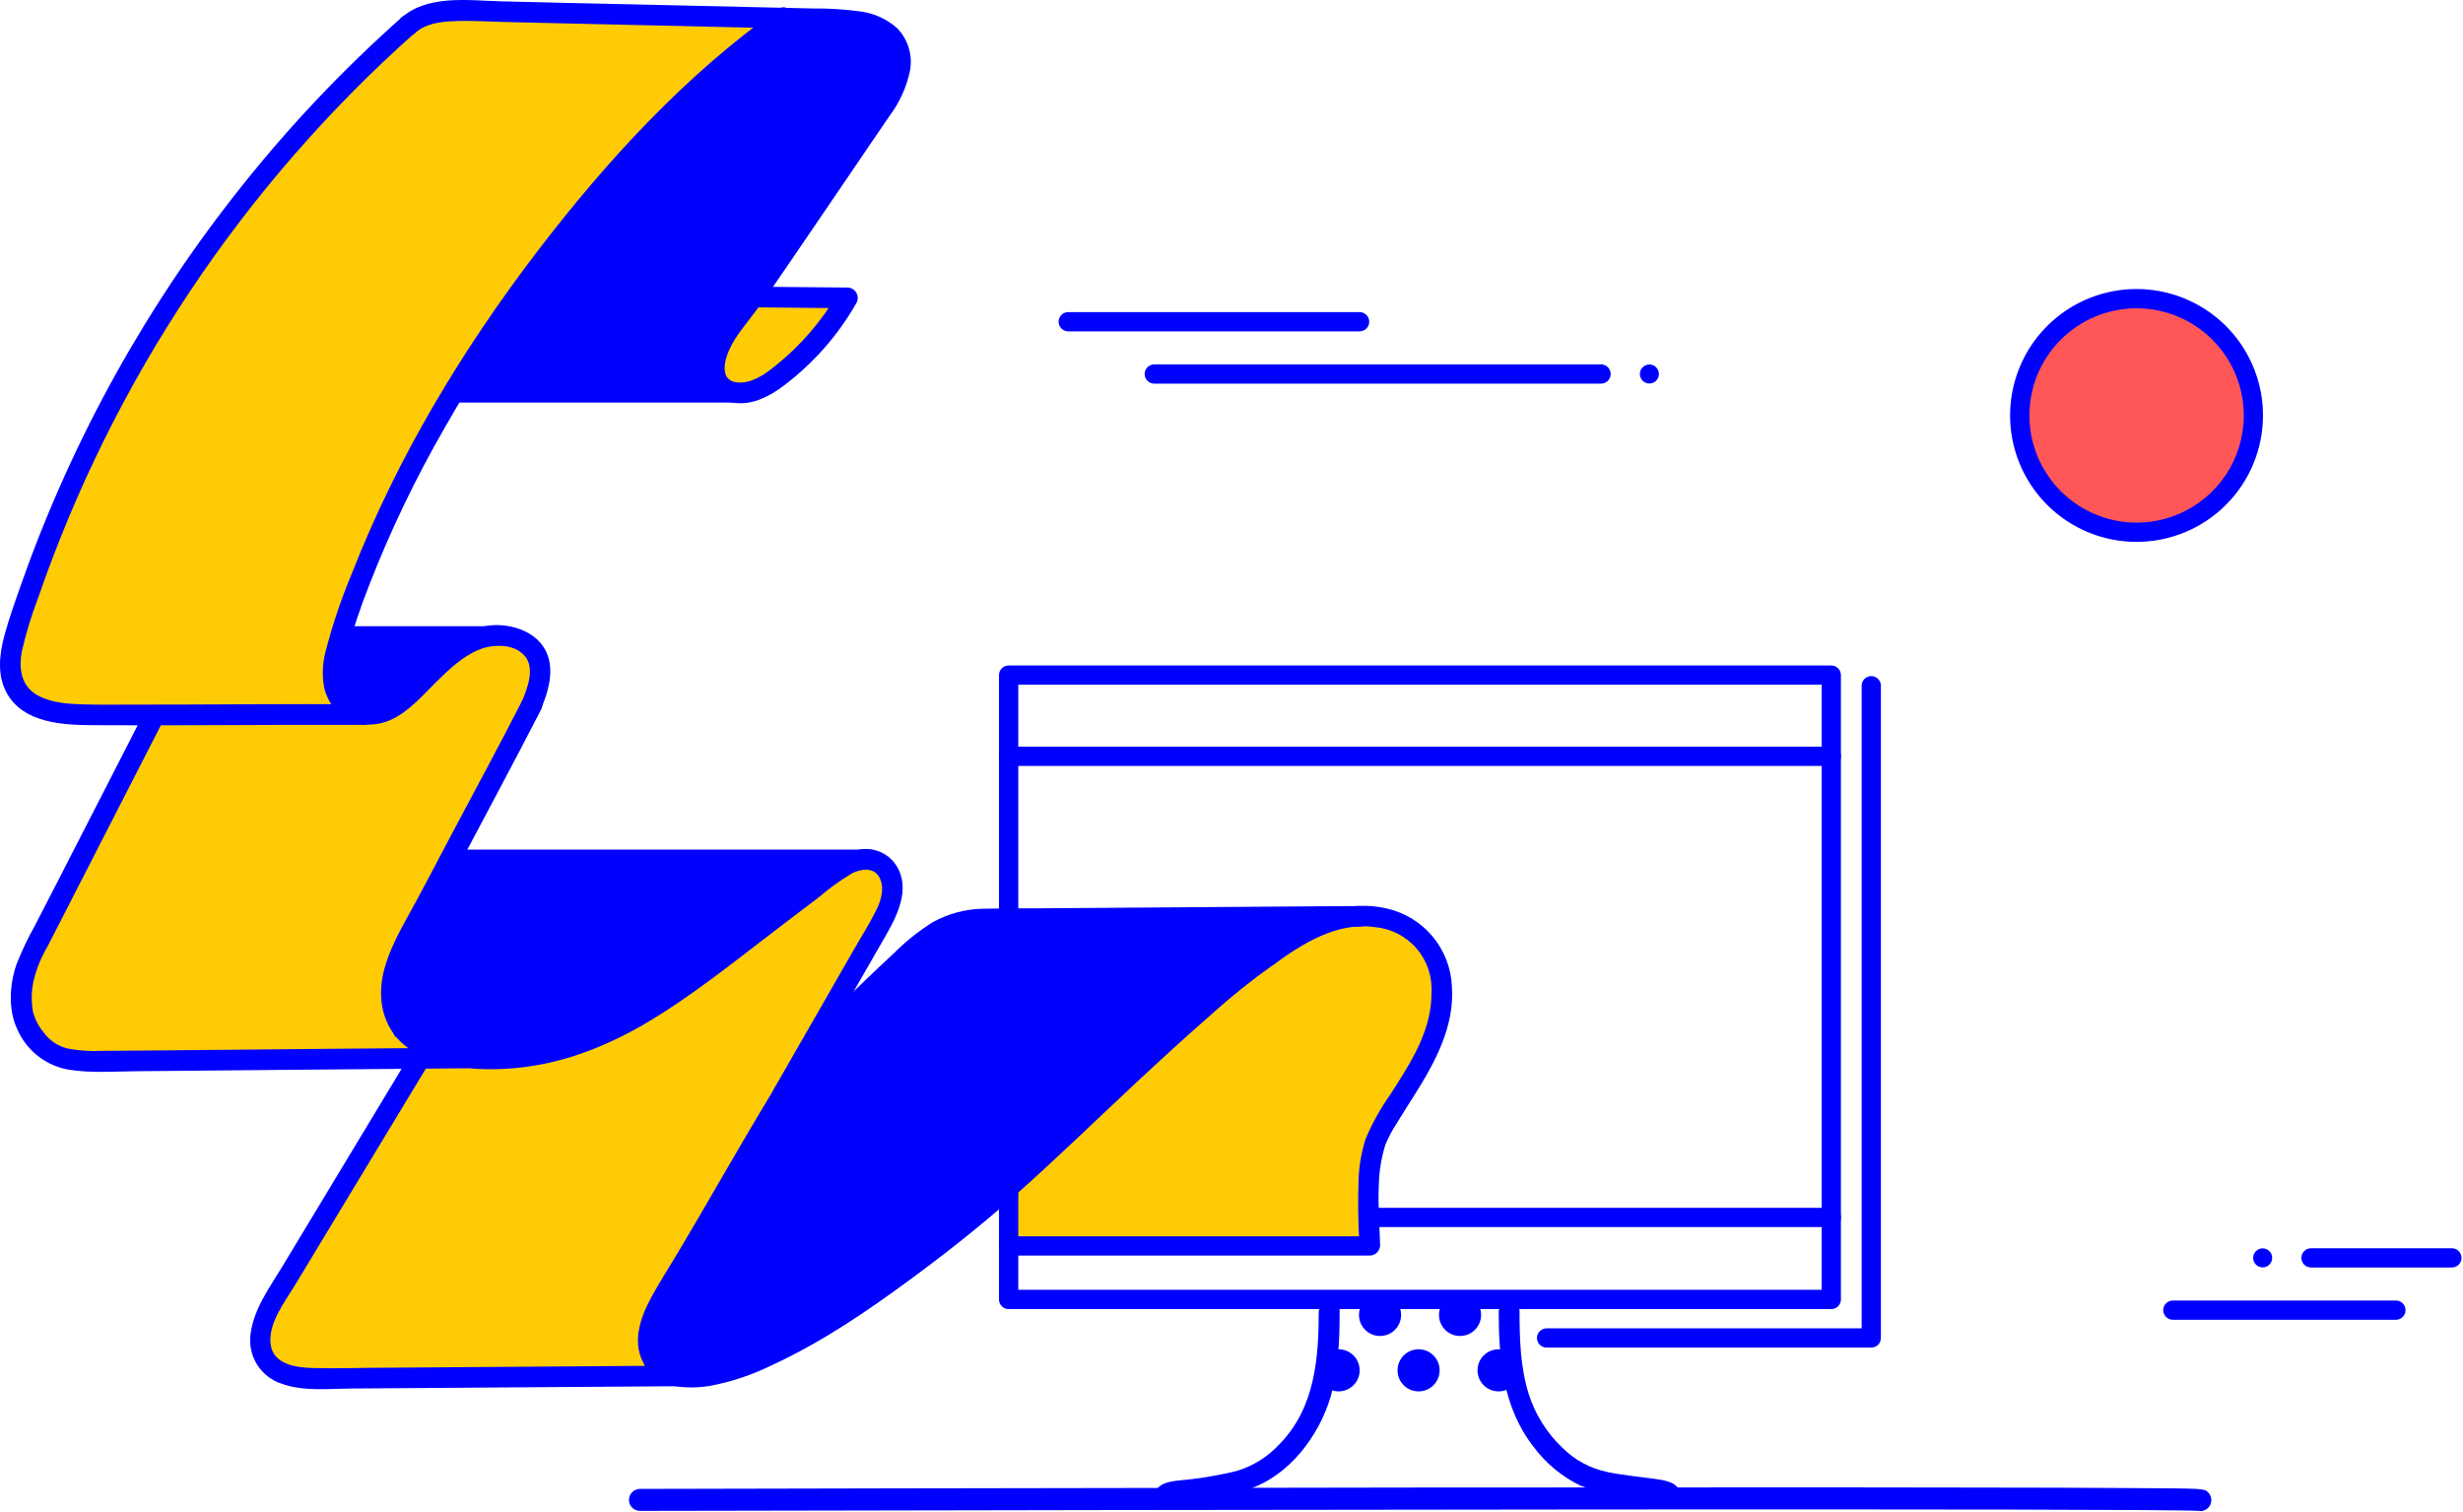 <svg width="448" height="275" viewBox="0 0 448 275" fill="none" xmlns="http://www.w3.org/2000/svg">
<path d="M152.75 54.21L136.44 54.9L130.31 68.04L135.88 71.35L145.11 65.42L152.75 54.21Z" fill="#FFCB05"/>
<path d="M249.99 166.78L238.13 169.2L207.1 194.02L183.08 216.36L184.91 226.67H247.32L249.16 217.55L250.74 206.43L260.31 189.84L260.54 173.45L249.99 166.78Z" fill="#FFCB05"/>
<path d="M98.24 192.6L75.52 193.98L47.68 241.45L49.53 248.72L64.83 250.77L118.87 250.35V244.36L120.9 235.61L151.33 183.36L162.34 162.66L159.98 156.91L155.18 156.73L139.43 169.28L118.87 183.07L104.87 190.07L98.24 192.6Z" fill="#FFCB05"/>
<path d="M94.48 116.42L98.24 122.82L89.69 141.65L71.13 180.22L75.32 192.35L27.32 192.96L9.56 192.6L2.88 181.31L8.09 167.97L28.34 129.72L68.68 129.87L73.32 129.23L79.29 121.54L89.97 116.42H94.48Z" fill="#FFCB05"/>
<path d="M91.47 3.08L77.13 3.72L59.53 18.84L38.03 44.79L14.3 85.48L3.15 114.34L2.88 125.23L8.9 129.72L34.83 130.12L60.58 129.72V121.53L64.59 106.65L80.73 74.39L104.63 40.01L134.56 9.36L138.79 4.61L91.47 3.08Z" fill="#FFCB05"/>
<path d="M238.131 166.72L173.511 168.06L146.731 191.55L118.01 242.35L121.331 250.11L137.711 247.53L173.781 224.14L219.261 183.27L238.131 166.72Z" fill="#0000FF"/>
<path d="M88.27 156.32L81.31 157.37L72.32 174.9L72.61 186.29L82.69 192.6L101.52 191.09L122.21 180.87L144.67 164.76L152.5 156.78L88.27 156.32Z" fill="#0000FF"/>
<path d="M71.11 115.6L61.63 116.85V127.52L67.35 129.72L77.4 123.38L83.06 116.63L71.11 115.6Z" fill="#0000FF"/>
<path d="M154.86 3.72L139.57 5.07L110.53 33L87.12 64.04L83.56 71.02L101.88 71.48L132.45 71.13L130.05 65.71L145.77 41.42L163.23 14.6L161.78 6.41L154.86 3.72Z" fill="#0000FF"/>
<path d="M333.1 238.16H183.46C182.996 238.16 182.551 237.976 182.223 237.648C181.895 237.319 181.71 236.874 181.71 236.41V122.82C181.71 122.356 181.895 121.911 182.223 121.583C182.551 121.255 182.996 121.07 183.46 121.07H333.1C333.565 121.07 334.01 121.255 334.338 121.583C334.666 121.911 334.85 122.356 334.85 122.82V236.39C334.852 236.621 334.808 236.85 334.72 237.064C334.633 237.279 334.505 237.473 334.342 237.638C334.18 237.802 333.986 237.933 333.773 238.022C333.56 238.112 333.332 238.159 333.1 238.16ZM185.22 234.64H331.35V124.57H185.22V234.64Z" fill="#0000FF"/>
<path d="M72.891 3.32C62.514 12.542 52.943 22.632 44.281 33.48C26.903 55.168 13.293 79.622 4.021 105.82C2.851 109.13 1.641 112.47 0.751 115.82C-0.139 119.17 -0.529 122.96 1.261 126.14C4.341 131.61 11.521 131.9 17.061 131.93C31.75 132.03 46.441 131.84 61.13 131.88H66.24C68.66 131.88 68.66 128.15 66.24 128.13C51.99 128.03 37.74 128.2 23.491 128.19C20.331 128.19 17.16 128.25 14.001 128.1C11.45 127.99 8.691 127.67 6.481 126.28C3.761 124.57 3.411 121.39 3.981 118.46C4.727 115.21 5.699 112.015 6.891 108.9C20.539 69.234 44.187 33.758 75.55 5.9C77.35 4.3 74.691 1.65 72.891 3.25V3.32Z" fill="#0000FF"/>
<path d="M141.55 1.67C124.63 13.67 110.33 29.27 97.78 45.67C84.1 63.57 72.27 83.19 64.05 104.21C62.097 108.861 60.483 113.647 59.22 118.53C58.633 120.727 58.558 123.03 59 125.26C59.326 126.537 59.908 127.735 60.711 128.78C61.514 129.825 62.52 130.696 63.67 131.34C65.74 132.59 67.67 129.34 65.56 128.1C62.03 125.98 62.09 122.22 63.06 118.63C64.232 114.444 65.621 110.322 67.22 106.28C71.064 96.43 75.65 86.885 80.94 77.73C91.656 58.886 104.661 41.44 119.66 25.79C126.904 18.1 134.856 11.109 143.41 4.91C145.41 3.52 143.5 0.27 141.52 1.67H141.55Z" fill="#0000FF"/>
<path d="M25.96 130.16L10.29 160.74L6.29 168.5C5.027 170.754 3.921 173.093 2.981 175.5C1.731 179.1 1.471 183.72 3.131 187.23C3.957 189.135 5.243 190.805 6.872 192.091C8.502 193.377 10.426 194.239 12.47 194.6C16.601 195.26 20.921 194.91 25.09 194.88L53.511 194.62L84.71 194.35C87.121 194.35 87.121 190.58 84.71 190.6C66.79 190.74 48.87 190.9 30.951 191.08L18.48 191.18C16.506 191.277 14.527 191.153 12.581 190.81C10.732 190.445 9.089 189.395 7.981 187.87C7.023 186.745 6.339 185.414 5.981 183.98C5.674 182.177 5.708 180.331 6.08 178.54C6.602 176.328 7.455 174.207 8.611 172.25C9.88 169.79 11.14 167.31 12.411 164.84L29.21 132.04C30.3 129.9 27.07 128.04 25.971 130.15L25.96 130.16Z" fill="#0000FF"/>
<path d="M95.141 127.16C90.871 135.5 86.421 143.76 82.01 152.03C79.82 156.14 77.691 160.29 75.46 164.39C73.531 167.95 71.4 171.47 70.171 175.39C68.79 179.76 68.91 184.39 71.701 188.21C71.963 188.628 72.375 188.929 72.853 189.054C73.33 189.178 73.837 189.116 74.27 188.88C74.697 188.628 75.007 188.217 75.132 187.738C75.258 187.259 75.189 186.749 74.941 186.32C70.121 179.75 75.691 171.91 78.941 165.94C83.1 158.2 87.201 150.41 91.331 142.64C93.724 138.133 96.087 133.613 98.421 129.08C99.52 126.94 96.281 125.08 95.18 127.19L95.141 127.16Z" fill="#0000FF"/>
<path d="M75.37 190.6L59.37 217.12L51.37 230.38C49.06 234.2 46.13 238.16 45.57 242.71C45.303 244.652 45.731 246.627 46.78 248.283C47.829 249.94 49.43 251.171 51.3 251.76C55.19 253.16 59.76 252.64 63.8 252.61L91.54 252.41L123.34 252.19C125.75 252.19 125.76 248.43 123.34 248.44C105.68 248.554 88.014 248.68 70.34 248.82C65.9 248.82 61.44 249 57 248.88C54.05 248.81 49.82 248.32 49.25 244.72C48.64 240.8 51.91 236.72 53.8 233.56L61.42 220.94L78.61 192.5C79.86 190.43 76.61 188.5 75.37 190.6Z" fill="#0000FF"/>
<path d="M140.94 197.87C137.1 204.23 133.36 210.65 129.64 217.07C127.9 220.09 126.147 223.09 124.38 226.07C122.38 229.5 120.15 232.87 118.27 236.39C116.39 239.91 114.88 244.52 117.27 248.33C118.54 250.33 121.79 248.49 120.51 246.44C118.71 243.55 120.51 240 122.03 237.38C123.91 234.09 125.93 230.87 127.85 227.6C131.15 221.99 134.38 216.34 137.66 210.73C139.807 207.05 141.984 203.384 144.19 199.73C145.44 197.66 142.19 195.73 140.96 197.83L140.94 197.87Z" fill="#0000FF"/>
<path d="M75.55 5.97C77.35 4.33 79.97 3.97 82.31 3.86C85.31 3.7 88.42 3.92 91.47 3.99C98.78 4.18 106.09 4.33 113.4 4.5L134.83 4.99L145.83 5.24C148.875 5.195 151.919 5.315 154.95 5.6C157.07 5.88 159.61 6.48 161 8.26C162.82 10.58 161.83 13.69 160.61 16.04C158.959 18.922 157.139 21.703 155.16 24.37C153.16 27.31 151.16 30.257 149.16 33.21C145.08 39.21 141 45.21 136.85 51.14C135.05 53.7 133.11 56.14 131.31 58.71C129.482 61.077 128.362 63.913 128.08 66.89C128.039 67.693 128.156 68.497 128.424 69.255C128.693 70.013 129.109 70.71 129.648 71.307C130.186 71.904 130.837 72.39 131.564 72.735C132.29 73.08 133.077 73.279 133.88 73.32C137.07 73.64 140.16 72 142.6 70.13C147.965 66.079 152.447 60.974 155.77 55.13C155.932 54.844 156.016 54.522 156.015 54.194C156.014 53.865 155.927 53.543 155.764 53.259C155.601 52.974 155.366 52.737 155.083 52.571C154.8 52.404 154.479 52.315 154.15 52.31L137.03 52.16C134.61 52.16 134.61 55.89 137.03 55.91L154.1 56.07L152.48 53.24C149.49 58.41 145.551 62.97 140.87 66.68C139.03 68.2 136.49 69.88 133.97 69.56C130.85 69.16 131.76 65.56 132.68 63.56C133.9 60.92 135.9 58.73 137.6 56.4C139.69 53.55 141.67 50.61 143.67 47.71C147.67 41.85 151.67 35.96 155.67 30.09C157.67 27.09 159.77 24.09 161.8 21.09C163.658 18.614 164.94 15.755 165.55 12.72C165.776 11.366 165.683 9.977 165.278 8.665C164.874 7.353 164.169 6.153 163.22 5.16C161.377 3.508 159.082 2.442 156.63 2.1C153.715 1.694 150.774 1.507 147.83 1.54L136.83 1.29L115.4 0.8C107.28 0.62 99.17 0.46 91.05 0.24C85.15 0.08 77.66 -1.02 72.9 3.33C71.12 4.96 73.78 7.61 75.56 5.98L75.55 5.97Z" fill="#0000FF"/>
<path d="M62.291 130.64C63.669 131.378 65.201 131.782 66.764 131.82C68.327 131.858 69.878 131.53 71.29 130.86C74.52 129.32 76.941 126.43 79.441 123.97C81.701 121.75 84.141 119.42 87.111 118.2C89.641 117.15 93.441 117.05 95.421 119.3C97.4 121.55 95.9 125.3 94.921 127.65C94.794 128.129 94.861 128.638 95.106 129.068C95.351 129.498 95.754 129.815 96.231 129.95C96.71 130.071 97.218 130.003 97.648 129.759C98.079 129.515 98.398 129.114 98.54 128.64C99.721 125.81 100.671 122.44 99.68 119.4C98.51 115.82 94.871 114.05 91.32 113.76C84.01 113.16 78.54 119.67 73.831 124.27C72.26 125.8 70.51 127.41 68.341 128.01C66.915 128.274 65.442 128.06 64.15 127.4C61.99 126.32 60.09 129.56 62.261 130.64H62.291Z" fill="#0000FF"/>
<path d="M71.99 188.59C76.71 194.05 85.33 194.81 91.99 194.44C100.99 193.95 109.24 190.9 116.99 186.44C125.93 181.22 133.99 174.58 142.23 168.33L148.94 163.23C150.813 161.618 152.821 160.17 154.94 158.9C156.57 158.05 158.94 157.72 159.94 159.59C160.94 161.46 160.31 163.69 159.43 165.48C158.11 168.19 156.43 170.77 154.95 173.39L150.26 181.57L140.88 197.91C139.67 200.01 142.88 201.91 144.11 199.81L161.28 169.91C163.55 165.96 165.85 160.84 162.51 156.75C161.764 155.882 160.804 155.223 159.726 154.838C158.648 154.452 157.488 154.353 156.36 154.55C153.91 154.89 151.89 156.28 149.96 157.74C141.14 164.43 132.46 171.35 123.43 177.74C115.64 183.26 107.19 188.28 97.69 190.05C93.352 190.903 88.905 191.048 84.52 190.48C80.9 189.97 77.05 188.83 74.58 185.98C73 184.15 70.36 186.81 71.93 188.63L71.99 188.59Z" fill="#0000FF"/>
<path d="M117.22 248.37C119.05 252.7 125.22 252.74 129.14 252.13C133.097 251.378 136.932 250.089 140.54 248.3C149.54 244.14 157.82 238.48 165.77 232.62C172.17 227.91 178.42 222.95 184.38 217.69C191.94 211.01 199.17 203.95 206.54 197.07C211.07 192.85 215.63 188.65 220.3 184.58C223.889 181.337 227.665 178.309 231.61 175.51C233.61 174.16 231.72 170.91 229.72 172.27C221.87 177.64 214.84 184.27 207.86 190.73C200.25 197.73 192.8 204.95 185.16 211.94C179.75 216.94 174.1 221.6 168.27 226.07C160.677 232.067 152.637 237.476 144.22 242.25C140.148 244.612 135.811 246.485 131.3 247.83C129.595 248.355 127.824 248.641 126.04 248.68C124.13 248.68 121.35 248.47 120.51 246.48C120.256 246.053 119.844 245.743 119.364 245.616C118.884 245.489 118.373 245.555 117.94 245.8C117.521 246.061 117.218 246.474 117.093 246.952C116.968 247.43 117.032 247.937 117.27 248.37H117.22Z" fill="#0000FF"/>
<path d="M231.64 175.51C236.9 171.65 243.19 167.7 250.01 168.66C252.951 168.901 255.681 170.281 257.618 172.506C259.556 174.731 260.547 177.625 260.38 180.57C260.44 187.57 256.5 193.46 252.9 199.11C251.098 201.641 249.582 204.364 248.38 207.23C247.642 209.574 247.218 212.005 247.12 214.46C246.969 218.444 247.022 222.432 247.28 226.41C247.36 228.82 251.11 228.83 251.03 226.41C250.92 222.77 250.62 219.18 250.8 215.53C250.848 213.052 251.252 210.593 252 208.23C252.561 206.869 253.254 205.566 254.07 204.34C255.07 202.65 256.15 201 257.2 199.34C260.99 193.34 264.6 186.78 264.09 179.45C263.947 176.121 262.714 172.932 260.58 170.373C258.446 167.815 255.529 166.028 252.28 165.29C243.99 163.34 236.23 167.51 229.75 172.29C229.333 172.553 229.031 172.965 228.907 173.443C228.782 173.92 228.844 174.427 229.08 174.86C229.333 175.287 229.743 175.596 230.223 175.722C230.702 175.847 231.212 175.778 231.64 175.53V175.51Z" fill="#0000FF"/>
<path d="M158.07 158.07H81.87C81.406 158.07 80.961 157.886 80.633 157.558C80.305 157.229 80.12 156.784 80.12 156.32C80.12 155.856 80.305 155.411 80.633 155.083C80.961 154.755 81.406 154.57 81.87 154.57H158.07C158.535 154.57 158.98 154.755 159.308 155.083C159.636 155.411 159.82 155.856 159.82 156.32C159.82 156.784 159.636 157.229 159.308 157.558C158.98 157.886 158.535 158.07 158.07 158.07Z" fill="#0000FF"/>
<path d="M91.641 117.42H62.011C61.546 117.42 61.101 117.236 60.773 116.908C60.445 116.579 60.261 116.134 60.261 115.67C60.261 115.206 60.445 114.761 60.773 114.433C61.101 114.105 61.546 113.92 62.011 113.92H91.641C92.105 113.92 92.55 114.105 92.878 114.433C93.206 114.761 93.391 115.206 93.391 115.67C93.391 116.134 93.206 116.579 92.878 116.908C92.55 117.236 92.105 117.42 91.641 117.42Z" fill="#0000FF"/>
<path d="M134.56 73.23H82.46C81.996 73.23 81.551 73.046 81.223 72.718C80.895 72.389 80.71 71.944 80.71 71.48C80.71 71.016 80.895 70.571 81.223 70.243C81.551 69.915 81.996 69.73 82.46 69.73H134.56C135.025 69.73 135.47 69.915 135.798 70.243C136.126 70.571 136.31 71.016 136.31 71.48C136.31 71.944 136.126 72.389 135.798 72.718C135.47 73.046 135.025 73.23 134.56 73.23Z" fill="#0000FF"/>
<path d="M150.15 190.1C154.36 186.37 158.42 182.49 162.49 178.61C166.56 174.73 170.77 170.19 176.62 169.21C178.135 169.015 179.664 168.945 181.19 169H188.19L210.73 168.84L234.51 168.67C238.69 168.67 242.91 168.77 247.08 168.58H247.27C249.68 168.58 249.69 164.81 247.27 164.83L236.73 164.9L213.35 165.07L189.94 165.24C186.27 165.24 182.6 165.24 178.94 165.32C175.688 165.357 172.495 166.203 169.65 167.78C167.057 169.404 164.661 171.324 162.51 173.5C158.85 176.84 155.36 180.36 151.7 183.71C150.3 184.98 148.9 186.25 147.48 187.5C145.67 189.1 148.33 191.74 150.13 190.15L150.15 190.1Z" fill="#0000FF"/>
<path d="M333.1 139.35H183.46C182.996 139.35 182.551 139.166 182.223 138.838C181.895 138.509 181.71 138.064 181.71 137.6C181.71 137.136 181.895 136.691 182.223 136.363C182.551 136.035 182.996 135.85 183.46 135.85H333.1C333.565 135.85 334.01 136.035 334.338 136.363C334.666 136.691 334.85 137.136 334.85 137.6C334.85 138.064 334.666 138.509 334.338 138.838C334.01 139.166 333.565 139.35 333.1 139.35Z" fill="#0000FF"/>
<path d="M333.1 223.24H248.85C248.386 223.24 247.941 223.056 247.613 222.728C247.285 222.4 247.1 221.954 247.1 221.49C247.1 221.026 247.285 220.581 247.613 220.253C247.941 219.925 248.386 219.74 248.85 219.74H333.1C333.564 219.74 334.01 219.925 334.338 220.253C334.666 220.581 334.85 221.026 334.85 221.49C334.85 221.954 334.666 222.4 334.338 222.728C334.01 223.056 333.564 223.24 333.1 223.24Z" fill="#0000FF"/>
<path d="M249.16 228.42H183.46C182.996 228.42 182.551 228.236 182.223 227.908C181.895 227.579 181.71 227.134 181.71 226.67C181.71 226.206 181.895 225.761 182.223 225.433C182.551 225.105 182.996 224.92 183.46 224.92H249.16C249.625 224.92 250.07 225.105 250.398 225.433C250.726 225.761 250.91 226.206 250.91 226.67C250.91 227.134 250.726 227.579 250.398 227.908C250.07 228.236 249.625 228.42 249.16 228.42Z" fill="#0000FF"/>
<path d="M340.37 245.16H281.31C280.846 245.16 280.401 244.976 280.073 244.648C279.745 244.319 279.56 243.874 279.56 243.41C279.56 242.946 279.745 242.501 280.073 242.173C280.401 241.845 280.846 241.66 281.31 241.66H338.62V124.75C338.62 124.286 338.805 123.841 339.133 123.513C339.461 123.185 339.906 123 340.37 123C340.834 123 341.28 123.185 341.608 123.513C341.936 123.841 342.12 124.286 342.12 124.75V243.4C342.122 243.631 342.077 243.86 341.99 244.073C341.903 244.287 341.774 244.481 341.611 244.644C341.449 244.808 341.255 244.938 341.042 245.026C340.829 245.115 340.601 245.16 340.37 245.16Z" fill="#0000FF"/>
<path d="M272.6 238.44C272.6 247.21 273.36 256.13 279 263.28C281.225 266.26 284.133 268.661 287.48 270.28C290.294 271.303 293.235 271.936 296.22 272.16C297.66 272.35 299.1 272.49 300.53 272.72C301.04 272.8 301.53 272.89 302.06 273.02C302.22 273.02 302.72 273.13 302.5 273.15C302.28 273.17 302.44 273.05 302.5 273.15C302.56 273.25 302.61 273.22 302.5 273.15C302.307 273.021 302.152 272.842 302.05 272.633C301.949 272.424 301.904 272.192 301.92 271.96C301.935 272.454 302.138 272.924 302.488 273.273C302.837 273.622 303.306 273.825 303.8 273.84C304.297 273.838 304.773 273.638 305.123 273.286C305.474 272.934 305.67 272.457 305.67 271.96C305.42 269.59 302.82 269.31 300.91 269.04C298.05 268.63 295.16 268.39 292.34 267.79C289.321 267.165 286.544 265.687 284.34 263.53C281.407 260.801 279.236 257.354 278.04 253.53C276.52 248.65 276.4 243.53 276.39 238.44C276.356 237.967 276.143 237.524 275.795 237.2C275.448 236.877 274.99 236.697 274.515 236.697C274.04 236.697 273.583 236.877 273.235 237.2C272.888 237.524 272.675 237.967 272.64 238.44H272.6Z" fill="#0000FF"/>
<path d="M239.87 238.44C239.87 247.14 239.17 256.14 232.76 262.7C230.635 265.027 227.913 266.728 224.89 267.62C222.036 268.316 219.14 268.831 216.22 269.16C214.67 269.37 210.68 269.32 210.28 271.44C209.84 273.8 213.46 274.81 213.9 272.44C214.81 267.55 212.73 273.93 213.19 273.44C213.14 273.5 212.72 273.54 212.97 273.53C213.104 273.509 213.235 273.472 213.36 273.42C213.8 273.33 214.23 273.25 214.67 273.18C215.92 272.98 217.18 272.83 218.43 272.65C221.366 272.331 224.267 271.752 227.1 270.92C234.43 268.52 239.9 261.3 242.02 254.13C243.51 249.07 243.66 243.71 243.67 238.47C243.67 236.05 239.93 236.05 239.92 238.47L239.87 238.44Z" fill="#0000FF"/>
<path d="M400.22 274.87C400.091 274.885 399.96 274.885 399.83 274.87C393.48 274.38 211.93 274.68 116.4 274.87C115.87 274.87 115.361 274.659 114.986 274.284C114.611 273.909 114.4 273.401 114.4 272.87C114.4 272.34 114.611 271.831 114.986 271.456C115.361 271.081 115.87 270.87 116.4 270.87C117.11 270.87 188 270.7 258.06 270.62C299.21 270.62 332.06 270.56 355.6 270.62C369.6 270.62 380.45 270.67 387.85 270.72C400.94 270.79 400.94 270.79 401.64 271.5C401.918 271.78 402.108 272.135 402.184 272.522C402.26 272.909 402.221 273.31 402.07 273.674C401.92 274.039 401.665 274.351 401.337 274.57C401.01 274.79 400.625 274.909 400.23 274.91L400.22 274.87Z" fill="#0000FF"/>
<path d="M435.8 240.1H395.22C394.756 240.1 394.311 239.916 393.983 239.588C393.655 239.259 393.47 238.814 393.47 238.35C393.47 237.886 393.655 237.441 393.983 237.113C394.311 236.785 394.756 236.6 395.22 236.6H435.8C436.265 236.6 436.71 236.785 437.038 237.113C437.366 237.441 437.55 237.886 437.55 238.35C437.55 238.814 437.366 239.259 437.038 239.588C436.71 239.916 436.265 240.1 435.8 240.1Z" fill="#0000FF"/>
<path d="M445.98 230.59H420.35C419.886 230.59 419.441 230.406 419.113 230.078C418.785 229.749 418.6 229.304 418.6 228.84C418.6 228.376 418.785 227.931 419.113 227.603C419.441 227.275 419.886 227.09 420.35 227.09H445.98C446.444 227.09 446.89 227.275 447.218 227.603C447.546 227.931 447.73 228.376 447.73 228.84C447.73 229.304 447.546 229.749 447.218 230.078C446.89 230.406 446.444 230.59 445.98 230.59Z" fill="#0000FF"/>
<path d="M411.56 230.57C412.516 230.57 413.29 229.796 413.29 228.84C413.29 227.885 412.516 227.11 411.56 227.11C410.605 227.11 409.83 227.885 409.83 228.84C409.83 229.796 410.605 230.57 411.56 230.57Z" fill="#0000FF"/>
<path d="M247.301 60.28H194.301C193.836 60.28 193.391 60.096 193.063 59.768C192.735 59.439 192.551 58.994 192.551 58.53C192.551 58.066 192.735 57.621 193.063 57.293C193.391 56.965 193.836 56.78 194.301 56.78H247.301C247.765 56.78 248.21 56.965 248.538 57.293C248.866 57.621 249.051 58.066 249.051 58.53C249.051 58.994 248.866 59.439 248.538 59.768C248.21 60.096 247.765 60.28 247.301 60.28Z" fill="#0000FF"/>
<path d="M291.22 69.79H209.95C209.486 69.79 209.041 69.606 208.713 69.278C208.385 68.949 208.2 68.504 208.2 68.04C208.2 67.576 208.385 67.131 208.713 66.803C209.041 66.475 209.486 66.29 209.95 66.29H291.22C291.685 66.29 292.13 66.475 292.458 66.803C292.786 67.131 292.97 67.576 292.97 68.04C292.97 68.504 292.786 68.949 292.458 69.278C292.13 69.606 291.685 69.79 291.22 69.79Z" fill="#0000FF"/>
<path d="M300.011 69.77C300.966 69.77 301.741 68.996 301.741 68.04C301.741 67.085 300.966 66.31 300.011 66.31C299.055 66.31 298.281 67.085 298.281 68.04C298.281 68.996 299.055 69.77 300.011 69.77Z" fill="#0000FF"/>
<path d="M388.62 96.83C400.356 96.83 409.87 87.316 409.87 75.58C409.87 63.844 400.356 54.33 388.62 54.33C376.884 54.33 367.37 63.844 367.37 75.58C367.37 87.316 376.884 96.83 388.62 96.83Z" fill="#FF5657"/>
<path d="M388.62 98.58C384.071 98.58 379.625 97.231 375.842 94.704C372.06 92.177 369.112 88.585 367.371 84.382C365.63 80.179 365.175 75.555 366.062 71.093C366.95 66.632 369.14 62.533 372.357 59.317C375.574 56.1 379.672 53.91 384.133 53.022C388.595 52.135 393.219 52.59 397.422 54.331C401.625 56.072 405.217 59.02 407.744 62.802C410.271 66.584 411.62 71.031 411.62 75.58C411.62 81.68 409.197 87.53 404.884 91.844C400.57 96.157 394.72 98.58 388.62 98.58ZM388.62 56.08C384.764 56.082 380.995 57.227 377.789 59.371C374.584 61.515 372.086 64.561 370.612 68.125C369.137 71.688 368.753 75.609 369.506 79.391C370.26 83.173 372.118 86.646 374.845 89.372C377.573 92.098 381.047 93.955 384.83 94.706C388.612 95.458 392.532 95.071 396.095 93.595C399.658 92.119 402.702 89.619 404.845 86.413C406.987 83.206 408.13 79.436 408.13 75.58C408.122 70.409 406.064 65.452 402.407 61.797C398.749 58.141 393.791 56.086 388.62 56.08Z" fill="#0000FF"/>
<path d="M272.58 253.13C274.696 253.13 276.41 251.415 276.41 249.3C276.41 247.185 274.696 245.47 272.58 245.47C270.465 245.47 268.75 247.185 268.75 249.3C268.75 251.415 270.465 253.13 272.58 253.13Z" fill="#0000FF"/>
<path d="M258.03 253.13C260.146 253.13 261.86 251.415 261.86 249.3C261.86 247.185 260.146 245.47 258.03 245.47C255.915 245.47 254.2 247.185 254.2 249.3C254.2 251.415 255.915 253.13 258.03 253.13Z" fill="#0000FF"/>
<path d="M243.48 253.13C245.596 253.13 247.31 251.415 247.31 249.3C247.31 247.185 245.596 245.47 243.48 245.47C241.365 245.47 239.65 247.185 239.65 249.3C239.65 251.415 241.365 253.13 243.48 253.13Z" fill="#0000FF"/>
<path d="M265.57 243.05C267.686 243.05 269.4 241.335 269.4 239.22C269.4 237.105 267.686 235.39 265.57 235.39C263.455 235.39 261.74 237.105 261.74 239.22C261.74 241.335 263.455 243.05 265.57 243.05Z" fill="#0000FF"/>
<path d="M251.02 243.05C253.136 243.05 254.85 241.335 254.85 239.22C254.85 237.105 253.136 235.39 251.02 235.39C248.905 235.39 247.19 237.105 247.19 239.22C247.19 241.335 248.905 243.05 251.02 243.05Z" fill="#0000FF"/>
</svg>

